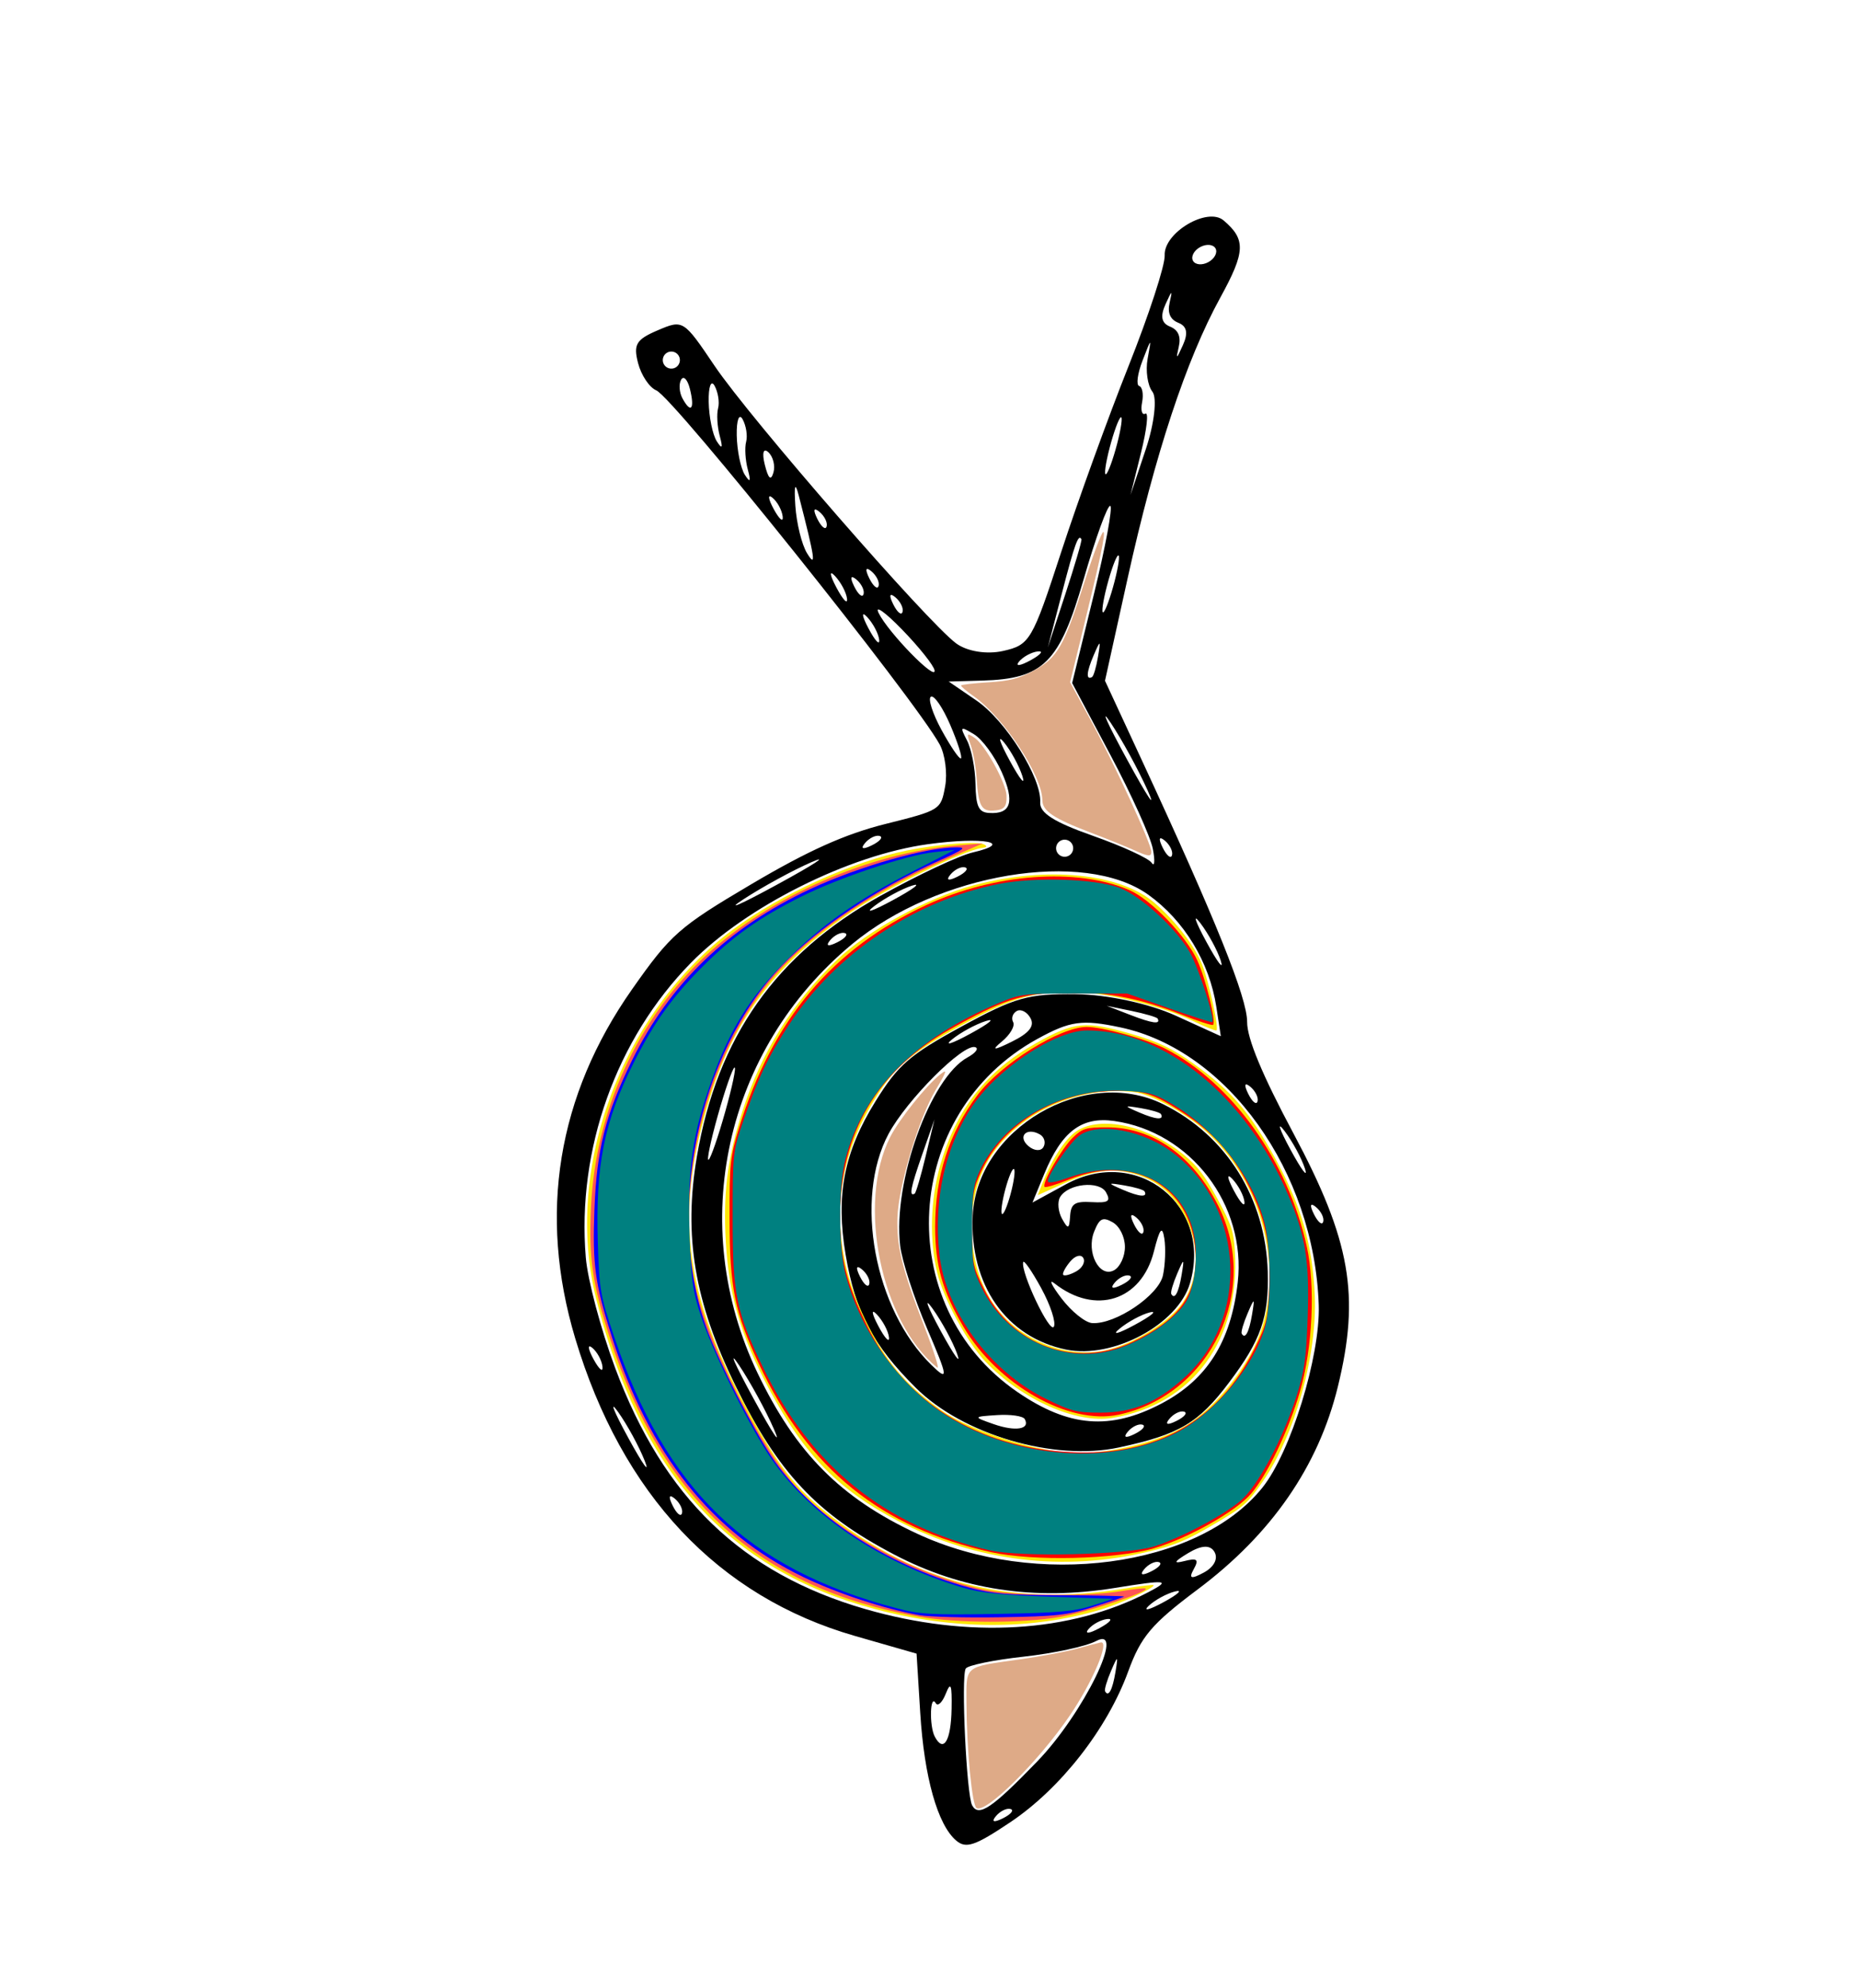 <?xml version="1.0" encoding="UTF-8" standalone="no"?>
<!-- Created with Inkscape (http://www.inkscape.org/) -->

<svg
   version="1.1"
   id="svg2"
   width="289.333"
   height="309.333"
   viewBox="0 0 289.333 309.333"
   sodipodi:docname="luPetrolio.svg"
   inkscape:version="1.1.2 (b8e25be833, 2022-02-05)"
   xmlns:inkscape="http://www.inkscape.org/namespaces/inkscape"
   xmlns:sodipodi="http://sodipodi.sourceforge.net/DTD/sodipodi-0.dtd"
   xmlns="http://www.w3.org/2000/svg"
   xmlns:svg="http://www.w3.org/2000/svg">
  <defs
     id="defs6" />
  <sodipodi:namedview
     id="namedview4"
     pagecolor="#ffffff"
     bordercolor="#666666"
     borderopacity="1.0"
     inkscape:pageshadow="2"
     inkscape:pageopacity="0.0"
     inkscape:pagecheckerboard="0"
     showgrid="false"
     inkscape:zoom="1.8241526"
     inkscape:cx="103.88385"
     inkscape:cy="138.14634"
     inkscape:window-width="1920"
     inkscape:window-height="991"
     inkscape:window-x="-9"
     inkscape:window-y="-9"
     inkscape:window-maximized="1"
     inkscape:current-layer="g8" />
  <g
     inkscape:groupmode="layer"
     inkscape:label="Image"
     id="g8">
    <path
       style="fill:#000000;stroke-width:1.333"
       d="m 148.823,286.417 c -2.893,-2.46 -4.976,-9.852 -5.597,-19.858 l -0.573,-9.235 -9.556,-2.742 c -21.328,-6.121 -36.305,-22.045 -43.575,-46.331 -5.781,-19.313 -2.779,-37.738 8.846,-54.297 6.024,-8.581 7.308,-9.711 18.614,-16.388 8.791,-5.192 14.532,-7.77 20.793,-9.338 8.594,-2.152 8.653,-2.189 9.327,-5.872 0.373,-2.038 -0.012,-4.969 -0.855,-6.514 -3.85,-7.053 -41.401,-53.96 -44.102,-55.092 -1.071,-0.449 -2.348,-2.357 -2.836,-4.241 -0.757,-2.917 -0.301,-3.676 3.074,-5.116 3.926,-1.676 4.006,-1.626 8.827,5.527 5.516,8.183 33.169,39.946 37.619,43.21 1.697,1.244 4.755,1.735 7.279,1.169 4.174,-0.937 4.546,-1.569 9.059,-15.406 2.588,-7.936 7.301,-20.945 10.473,-28.91 3.172,-7.964 5.705,-15.724 5.63,-17.243 -0.174,-3.529 6.652,-7.579 9.169,-5.439 3.489,2.967 3.406,4.87 -0.522,12.026 -5.305,9.664 -10.147,24.341 -14.436,43.756 l -3.501,15.848 5.732,12.364 c 11.507,24.82 16.408,36.999 16.388,40.726 -0.014,2.564 2.34,8.231 7.203,17.335 8.913,16.688 10.405,25.224 6.904,39.483 -3.036,12.364 -10.322,22.896 -21.772,31.47 -7.213,5.401 -8.855,7.34 -10.854,12.813 -3.257,8.918 -10.522,18.201 -18.341,23.438 -5.493,3.679 -6.889,4.153 -8.414,2.856 z m 8.454,-4.915 c -0.601,-0.177 -1.633,0.333 -2.293,1.132 -0.73,0.883 -0.301,1.009 1.093,0.321 1.261,-0.623 1.802,-1.277 1.2,-1.453 z m 4.176,-7.42 c 7.169,-7.424 13.934,-21.271 9.144,-18.718 -1.547,0.825 -6.628,1.92 -11.291,2.433 -4.663,0.513 -8.715,1.349 -9.004,1.857 -0.739,1.297 0.124,19.675 0.999,21.278 1.016,1.861 3.095,0.459 10.152,-6.85 z m 12.152,-13.867 c 0.442,-2.651 0.378,-2.67 -0.683,-0.201 -0.644,1.498 -1.063,2.923 -0.93,3.166 0.526,0.963 1.148,-0.181 1.613,-2.965 z m -25.5,5.692 c 0.068,-3.79 -0.128,-4.299 -0.903,-2.35 -0.544,1.369 -1.248,2.033 -1.564,1.477 -0.888,-1.561 -1.032,3.542 -0.147,5.211 1.367,2.578 2.525,0.655 2.614,-4.338 z m 34.776,-18.259 c -1.287,0.321 -3.13,1.327 -4.096,2.236 -0.966,0.909 0.087,0.647 2.34,-0.583 2.253,-1.23 3.043,-1.974 1.756,-1.653 z m -10.569,4.292 c -0.982,0.115 -2.298,0.833 -2.926,1.597 -0.627,0.764 0.176,0.67 1.785,-0.208 1.609,-0.878 2.122,-1.503 1.141,-1.389 z m 16.727,-10.404 c -0.637,-1.168 -2.011,-1.122 -4.103,0.137 -2.229,1.341 -2.408,1.705 -0.616,1.25 2.031,-0.517 2.318,-0.265 1.46,1.282 -0.803,1.447 -0.411,1.572 1.575,0.506 1.574,-0.846 2.255,-2.129 1.685,-3.175 z m -15.524,5.567 c -12.487,2.02 -23.837,0.302 -34.34,-5.197 -12.031,-6.299 -18.065,-12.713 -24.693,-26.249 -6.402,-13.075 -8.128,-23.34 -6.009,-35.745 3.161,-18.5 12.306,-31.463 28.596,-40.533 5.767,-3.211 12.204,-6.236 14.306,-6.723 6.656,-1.543 1.682,-2.469 -6.938,-1.292 -12.293,1.679 -28.266,9.666 -36.884,18.444 -11.649,11.865 -17.784,29.051 -16.379,45.881 0.29,3.475 2.341,11.194 4.558,17.153 7.517,20.206 19.756,32.008 38.939,37.546 16.092,4.646 31.955,3.695 44.085,-2.642 3.579,-1.87 2.872,-1.957 -5.243,-0.644 z m 6.841,-4.023 c -0.601,-0.177 -1.633,0.333 -2.293,1.132 -0.73,0.883 -0.301,1.009 1.093,0.321 1.261,-0.623 1.802,-1.277 1.2,-1.453 z m 16.126,-11.592 c 4.41,-5.506 9.018,-20.433 8.764,-28.391 -0.663,-20.754 -14.207,-39.704 -30.899,-43.232 -5.941,-1.255 -7.783,-1 -12.861,1.785 -21.089,11.565 -22.802,41.476 -3.147,54.953 8.014,5.495 14.445,6.011 22.442,1.801 7.095,-3.735 10.815,-9.645 11.857,-18.835 1.369,-12.073 -7.321,-23.442 -19.205,-25.126 -5.099,-0.723 -8.176,1.602 -10.909,8.24 l -1.832,4.45 5.208,-2.843 c 11.126,-6.074 22.861,3.3 19.301,15.418 -1.871,6.371 -11.962,11.784 -19.224,10.314 -9.355,-1.895 -15.08,-10.083 -14.581,-20.853 0.628,-13.529 17.449,-23.371 29.639,-17.342 9.852,4.873 15.96,14.659 16.277,26.081 0.196,7.055 -1.048,10.617 -6.012,17.212 -4.787,6.359 -7.757,8.11 -17.178,10.129 -10.079,2.159 -24.262,-2.007 -31.572,-9.274 -6.705,-6.666 -9.442,-11.847 -10.933,-20.703 -1.569,-9.314 -0.267,-15.989 4.669,-23.934 3.507,-5.644 5.285,-7.186 13.405,-11.619 8.293,-4.527 10.323,-5.099 17.773,-5.01 4.879,0.059 11.378,1.453 15.477,3.319 l 7.067,3.218 -0.696,-4.553 c -1.065,-6.968 -5.017,-13.481 -10.598,-17.468 -9.999,-7.142 -32.794,-3.339 -46.096,7.69 -19.809,16.425 -25.798,43.636 -14.696,66.781 5.947,12.398 12.909,19.408 24.775,24.943 18.571,8.664 43.804,5.308 53.784,-7.152 z m -12.197,-11.82 c -0.601,-0.177 -1.633,0.333 -2.293,1.132 -0.73,0.883 -0.301,1.009 1.093,0.321 1.261,-0.623 1.802,-1.277 1.2,-1.453 z m -6.49,2.024 c -0.601,-0.177 -1.633,0.333 -2.293,1.132 -0.73,0.883 -0.301,1.009 1.093,0.321 1.261,-0.623 1.802,-1.277 1.2,-1.453 z m 17.074,-17.138 c 0.442,-2.651 0.378,-2.67 -0.683,-0.201 -0.644,1.498 -1.063,2.923 -0.93,3.166 0.526,0.963 1.148,-0.181 1.613,-2.965 z m -35.375,16.273 c -0.269,-0.48 -2.214,-0.76 -4.323,-0.623 -3.75,0.244 -3.761,0.276 -0.501,1.413 3.383,1.18 5.712,0.799 4.823,-0.79 z m 19.451,-16.599 c -1.279,0.318 -3.391,1.457 -4.694,2.532 -1.303,1.075 -0.257,0.815 2.325,-0.578 2.582,-1.393 3.648,-2.272 2.369,-1.954 z m 25.867,-16.4 c -0.883,-0.73 -1.009,-0.301 -0.321,1.093 0.623,1.261 1.277,1.802 1.453,1.2 0.177,-0.601 -0.333,-1.633 -1.132,-2.293 z m -20.905,10.557 c 0.442,-2.651 0.378,-2.67 -0.683,-0.201 -0.644,1.498 -1.063,2.923 -0.93,3.166 0.526,0.963 1.148,-0.181 1.613,-2.965 z m -2.903,0.066 c 0.353,-1.655 0.448,-4.23 0.213,-5.724 -0.326,-2.069 -0.714,-1.585 -1.628,2.028 -1.94,7.669 -9.119,9.962 -15.482,4.945 -0.939,-0.741 -0.439,0.32 1.111,2.356 1.55,2.036 3.694,3.761 4.765,3.832 3.611,0.239 10.356,-4.311 11.021,-7.437 z m -18.938,2.02 c -1.443,-2.644 -2.71,-4.475 -2.816,-4.07 -0.41,1.58 4.136,11.168 4.768,10.057 0.369,-0.649 -0.509,-3.343 -1.953,-5.987 z m -21.968,-6.647 c -1.149,-9.877 4.668,-26.101 10.499,-29.284 1.269,-0.693 1.795,-1.409 1.17,-1.593 -1.886,-0.554 -10.648,8.225 -13.471,13.498 -5.413,10.108 -2.217,27.319 6.681,35.976 2.682,2.609 2.609,2.004 -0.69,-5.699 -2.03,-4.74 -3.915,-10.544 -4.188,-12.898 z m 5.042,9.8 c -1.409,-1.961 -0.842,-0.403 1.26,3.462 2.102,3.865 3.254,5.47 2.561,3.566 -0.693,-1.904 -2.413,-5.067 -3.821,-7.028 z m 30.625,-5.131 c -0.601,-0.177 -1.633,0.333 -2.293,1.132 -0.73,0.883 -0.301,1.009 1.093,0.321 1.261,-0.623 1.802,-1.277 1.2,-1.453 z m 24.156,-22.502 c -1.24,-1.632 -0.825,-0.33 0.924,2.893 1.749,3.223 2.763,4.559 2.255,2.967 -0.508,-1.591 -1.938,-4.228 -3.178,-5.86 z m -94.909,57.202 c -0.883,-0.73 -1.009,-0.301 -0.321,1.093 0.623,1.261 1.277,1.802 1.453,1.2 0.177,-0.601 -0.333,-1.633 -1.132,-2.294 z m 10.013,-20.752 c -1.74,-2.601 -0.72,-0.253 2.267,5.218 2.987,5.471 4.41,7.599 3.163,4.729 -1.247,-2.87 -3.691,-7.347 -5.43,-9.948 z m 76.785,-28.976 c -0.918,-0.977 -0.827,-0.185 0.204,1.759 1.03,1.944 1.782,2.743 1.67,1.776 -0.112,-0.967 -0.955,-2.558 -1.873,-3.535 z m -16.726,10.539 c -0.013,-1.551 -0.834,-3.19 -1.905,-3.799 -1.556,-0.886 -2.057,-0.632 -2.891,1.466 -1.27,3.196 0.824,7.242 3.104,5.997 0.943,-0.515 1.704,-2.163 1.692,-3.664 z m -6.473,1.764 c -0.34,-0.623 -1.243,-0.399 -2.007,0.498 -0.763,0.898 -1.275,1.839 -1.137,2.092 0.138,0.253 1.041,0.029 2.007,-0.498 0.966,-0.527 1.477,-1.468 1.137,-2.092 z m 8.213,-6.335 c -0.883,-0.73 -1.009,-0.301 -0.321,1.093 0.623,1.261 1.277,1.802 1.453,1.2 0.177,-0.601 -0.333,-1.633 -1.132,-2.293 z m -80.642,30.256 c -1.402,-1.95 -0.68,-0.123 1.604,4.061 2.284,4.184 3.431,5.779 2.548,3.546 -0.882,-2.234 -2.751,-5.657 -4.153,-7.607 z M 136.483,204.554 c -0.918,-0.977 -0.827,-0.185 0.204,1.759 1.03,1.944 1.782,2.743 1.67,1.776 -0.112,-0.967 -0.955,-2.558 -1.873,-3.535 z m 41.653,-19.164 c -0.133,-0.243 -1.557,-0.662 -3.166,-0.93 -2.651,-0.442 -2.67,-0.378 -0.201,0.683 2.593,1.115 3.893,1.21 3.367,0.247 z m -8.248,1.671 c 2.637,0.146 3.023,-0.113 2.26,-1.511 -1.03,-1.887 -5.963,-1.37 -7.171,0.753 -0.43,0.756 -0.288,2.26 0.316,3.344 0.945,1.695 1.12,1.639 1.257,-0.396 0.131,-1.956 0.709,-2.335 3.339,-2.189 z m 24.7,-17.959 c -0.883,-0.73 -1.009,-0.301 -0.321,1.093 0.623,1.261 1.277,1.802 1.453,1.2 0.177,-0.601 -0.333,-1.633 -1.132,-2.293 z m -60.432,28.433 c -0.883,-0.73 -1.009,-0.301 -0.321,1.093 0.623,1.261 1.277,1.802 1.453,1.2 0.177,-0.601 -0.333,-1.633 -1.132,-2.294 z M 157.468,185.095 c 0.462,-1.923 0.577,-3.353 0.255,-3.178 -0.322,0.176 -0.963,1.893 -1.426,3.816 -0.462,1.923 -0.577,3.353 -0.255,3.178 0.322,-0.176 0.963,-1.893 1.426,-3.816 z m 23.219,-11.73 c -0.133,-0.243 -1.557,-0.662 -3.166,-0.93 -2.651,-0.442 -2.67,-0.378 -0.201,0.683 2.593,1.115 3.893,1.21 3.367,0.247 z m -18.846,3.162 c -2.073,-1.18 -3.534,0.324 -1.771,1.823 0.894,0.76 1.944,0.824 2.333,0.141 0.389,-0.683 0.136,-1.566 -0.561,-1.964 z m -69.67,33.201 c -0.764,-0.627 -0.67,0.176 0.208,1.785 0.878,1.609 1.503,2.122 1.389,1.141 -0.115,-0.982 -0.833,-2.298 -1.597,-2.926 z m 51.909,-29.856 1.361,-5.68 -1.927,5.514 c -1.796,5.139 -2.065,6.54 -1.161,6.046 0.201,-0.11 0.979,-2.756 1.727,-5.88 z m 36.092,-21.366 c -0.121,-0.222 -1.953,-0.76 -4.071,-1.196 l -3.85,-0.792 3.667,1.416 c 3.446,1.331 4.765,1.508 4.254,0.572 z m 6.651,-14.858 c -1.24,-1.632 -0.825,-0.33 0.924,2.893 1.749,3.223 2.763,4.558 2.255,2.967 -0.508,-1.591 -1.938,-4.228 -3.178,-5.86 z m -26.436,14.79 c -0.527,-0.966 -1.485,-1.468 -2.129,-1.117 -0.644,0.351 -0.903,1.129 -0.576,1.728 0.327,0.599 -0.466,1.964 -1.762,3.034 -1.704,1.406 -1.279,1.414 1.534,0.028 2.733,-1.347 3.605,-2.439 2.932,-3.672 z m -6.968,0.453 c -1.601,0.512 -3.97,1.805 -5.266,2.875 -1.296,1.07 0.014,0.651 2.91,-0.93 2.897,-1.581 3.957,-2.456 2.356,-1.945 z m -40.54,14.088 c 1.109,-3.947 1.752,-7.033 1.43,-6.857 -0.322,0.176 -1.492,3.549 -2.601,7.496 -1.109,3.947 -1.752,7.033 -1.43,6.857 0.322,-0.176 1.492,-3.549 2.601,-7.496 z m 59.938,-55.506 -5.949,-11.184 3.351,-13.67 c 1.843,-7.519 3.003,-13.772 2.577,-13.897 -0.426,-0.125 -2.292,5.026 -4.146,11.446 -3.749,12.976 -6.25,15.471 -15.776,15.74 l -5.223,0.147 4.314,2.949 c 4.574,3.126 10.175,12.069 9.931,15.854 -0.106,1.642 2.137,3.067 8.176,5.195 4.577,1.613 8.703,3.505 9.168,4.205 0.465,0.7 0.549,-0.274 0.186,-2.165 -0.363,-1.891 -3.337,-8.47 -6.609,-14.621 z m 8.459,13.326 c -0.883,-0.73 -1.009,-0.301 -0.321,1.093 0.623,1.261 1.277,1.802 1.453,1.2 0.177,-0.601 -0.333,-1.633 -1.132,-2.293 z m -8.416,-18.332 c -1.728,-2.582 -0.552,0.043 2.614,5.834 3.166,5.791 4.58,7.904 3.142,4.695 -1.438,-3.209 -4.028,-7.947 -5.757,-10.529 z m -5.991,18.887 c -0.351,-0.644 -1.166,-0.883 -1.809,-0.531 -0.644,0.351 -0.883,1.166 -0.531,1.809 0.351,0.644 1.165,0.883 1.809,0.531 0.644,-0.351 0.883,-1.166 0.531,-1.809 z m -35.388,13.843 c -0.601,-0.177 -1.633,0.333 -2.294,1.132 -0.73,0.883 -0.301,1.009 1.093,0.321 1.261,-0.623 1.802,-1.277 1.2,-1.453 z m 18.725,-10.222 c -0.601,-0.177 -1.633,0.333 -2.294,1.132 -0.73,0.883 -0.301,1.009 1.093,0.321 1.261,-0.623 1.802,-1.277 1.2,-1.453 z m -8.269,2.844 c -1.591,0.508 -4.228,1.938 -5.86,3.178 -1.632,1.24 -0.33,0.825 2.893,-0.924 3.223,-1.748 4.558,-2.763 2.967,-2.255 z m 13.973,-17.663 c -1.085,-2.462 -3.023,-5.111 -4.307,-5.887 -2.16,-1.306 -2.241,-1.235 -1.098,0.953 0.679,1.3 1.273,4.341 1.318,6.758 0.067,3.518 0.486,4.42 2.1,4.525 3.438,0.225 4.039,-1.695 1.986,-6.35 z m 0.341,-4.652 c -1.07,-1.296 -0.651,0.013 0.93,2.91 1.581,2.897 2.456,3.957 1.945,2.356 -0.512,-1.601 -1.805,-3.97 -2.875,-5.266 z m -19.348,14.581 c -0.601,-0.177 -1.633,0.333 -2.294,1.132 -0.73,0.883 -0.301,1.009 1.093,0.321 1.261,-0.623 1.802,-1.277 1.2,-1.453 z m -10.608,4.079 c -2.85,1.237 -7.591,3.822 -10.536,5.744 -2.945,1.921 -0.613,0.909 5.182,-2.25 5.795,-3.159 8.204,-4.731 5.354,-3.494 z m 21.614,-21.323 c -1.16,-2.709 -2.518,-4.702 -3.018,-4.429 -0.5,0.273 0.241,2.603 1.647,5.177 1.406,2.575 2.763,4.568 3.018,4.429 0.254,-0.139 -0.487,-2.469 -1.647,-5.177 z m 22.983,-10.648 c 0.442,-2.651 0.378,-2.67 -0.683,-0.201 -1.115,2.593 -1.21,3.893 -0.247,3.367 0.243,-0.133 0.662,-1.557 0.93,-3.166 z m -9.378,-0.824 c -0.982,0.115 -2.298,0.833 -2.926,1.597 -0.627,0.764 0.176,0.67 1.785,-0.208 1.609,-0.878 2.122,-1.503 1.141,-1.389 z m 6.802,-17.454 c -0.48,-0.879 -1.023,0.624 -3.052,8.439 l -2.183,8.407 2.711,-8.252 c 1.491,-4.539 2.627,-8.406 2.524,-8.594 z m 5.137,6.627 c 0.633,-2.434 0.888,-4.282 0.566,-4.107 -0.322,0.176 -1.103,2.311 -1.737,4.746 -0.633,2.434 -0.888,4.282 -0.566,4.107 0.322,-0.176 1.103,-2.311 1.737,-4.746 z m -33.064,7.416 c -2.652,-2.73 -4.291,-3.886 -3.642,-2.569 1.506,3.056 9.028,10.763 8.706,8.919 -0.133,-0.763 -2.412,-3.62 -5.064,-6.35 z m -5.43,-1.944 c -0.918,-0.977 -0.827,-0.185 0.204,1.759 1.03,1.944 1.782,2.743 1.67,1.776 -0.112,-0.967 -0.955,-2.558 -1.873,-3.535 z m 4.378,-3.083 c -0.883,-0.73 -1.009,-0.301 -0.321,1.093 0.623,1.261 1.277,1.802 1.453,1.2 0.177,-0.601 -0.333,-1.633 -1.132,-2.294 z m 40.025,-31.973 c -0.754,-0.965 -1.09,-3.276 -0.747,-5.134 0.619,-3.352 0.613,-3.35 -0.795,0.298 -0.781,2.023 -1.015,3.796 -0.52,3.942 0.495,0.145 0.699,1.291 0.454,2.546 -0.245,1.255 -0.015,2.047 0.512,1.759 0.527,-0.288 0.222,2.442 -0.678,6.066 l -1.636,6.589 2.39,-7.156 c 1.315,-3.936 1.773,-7.946 1.019,-8.911 z m -5.49,8.089 c 0.633,-2.434 0.888,-4.282 0.566,-4.107 -0.322,0.176 -1.103,2.311 -1.737,4.746 -0.633,2.434 -0.888,4.283 -0.566,4.107 0.322,-0.176 1.103,-2.311 1.737,-4.746 z m -43.916,20.585 c -0.918,-0.977 -0.827,-0.185 0.204,1.759 1.03,1.944 1.782,2.743 1.67,1.776 -0.112,-0.967 -0.955,-2.558 -1.873,-3.535 z m 3.315,0.535 c -0.883,-0.73 -1.009,-0.301 -0.321,1.093 0.623,1.261 1.277,1.802 1.453,1.2 0.177,-0.601 -0.333,-1.633 -1.132,-2.293 z m 2.341,-1.278 c -0.883,-0.73 -1.009,-0.301 -0.321,1.093 0.623,1.261 1.277,1.802 1.453,1.2 0.177,-0.601 -0.333,-1.633 -1.132,-2.293 z m -11.296,-11.777 c -0.565,-2.189 -0.746,-1.64 -0.529,1.602 0.182,2.712 0.998,6.026 1.814,7.365 1.481,2.428 1.262,0.903 -1.285,-8.967 z m 59.091,-26.875 c -1.286,-0.511 -1.735,-1.552 -1.363,-3.158 0.469,-2.026 0.368,-1.981 -0.655,0.292 -0.835,1.854 -0.615,2.924 0.708,3.45 1.286,0.511 1.735,1.552 1.363,3.158 -0.469,2.026 -0.368,1.981 0.655,-0.292 0.835,-1.854 0.615,-2.924 -0.708,-3.45 z m -55.885,29.397 c -0.883,-0.73 -1.009,-0.301 -0.321,1.093 0.623,1.261 1.277,1.802 1.453,1.2 0.177,-0.601 -0.333,-1.633 -1.132,-2.293 z m -7.301,-2.186 c -0.764,-0.627 -0.67,0.176 0.208,1.785 0.878,1.609 1.503,2.122 1.389,1.141 -0.115,-0.982 -0.833,-2.298 -1.597,-2.926 z m 68.964,-38.787 c -0.351,-0.644 -1.429,-0.739 -2.394,-0.212 -0.966,0.527 -1.468,1.485 -1.117,2.129 0.351,0.644 1.429,0.739 2.394,0.212 0.966,-0.527 1.468,-1.485 1.117,-2.129 z m -69.599,31.71 c -0.771,-0.717 -1.012,0.103 -0.561,1.911 0.554,2.225 0.955,2.598 1.35,1.256 0.309,-1.051 -0.046,-2.477 -0.788,-3.167 z m -3.457,-1.627 c 0.247,-0.929 9.4e-4,-2.503 -0.548,-3.499 -0.548,-0.996 -0.961,0.128 -0.916,2.496 0.045,2.369 0.613,5.135 1.262,6.147 0.832,1.296 0.969,1.057 0.466,-0.808 -0.393,-1.456 -0.512,-3.408 -0.265,-4.337 z m -4.365,-5.213 c 0.247,-0.929 9.3e-4,-2.503 -0.548,-3.499 -0.548,-0.996 -0.961,0.128 -0.916,2.496 0.045,2.369 0.613,5.135 1.262,6.147 0.832,1.296 0.969,1.057 0.466,-0.808 -0.393,-1.456 -0.512,-3.408 -0.265,-4.337 z m -4.384,-3.002 c -0.366,-1.472 -0.983,-2.121 -1.369,-1.441 -0.387,0.679 -0.289,1.994 0.217,2.922 1.322,2.422 1.929,1.643 1.152,-1.48 z m -1.724,-5.133 c -0.351,-0.644 -1.166,-0.883 -1.809,-0.531 -0.644,0.351 -0.883,1.166 -0.531,1.809 0.351,0.644 1.166,0.883 1.809,0.531 0.644,-0.351 0.883,-1.166 0.531,-1.809 z"
       id="path863" />
    <path
       style="fill:#fde608;stroke-width:0.548"
       d="m 178.864,241.416 c -13.24,3.244 -26.977,1.578 -39.112,-4.745 -9.182,-4.784 -14.505,-10.203 -19.921,-20.28 -4.701,-8.746 -6.584,-15.427 -6.938,-24.611 -0.263,-6.835 0.454,-11.952 2.63,-18.778 2.925,-9.173 7.733,-16.89 14.686,-23.574 4.845,-4.657 14.292,-9.813 21.413,-11.687 11.369,-2.992 22.696,-1.874 28.08,2.771 3.332,2.874 6.314,6.768 7.443,9.72 1.085,2.836 2.608,9.901 2.181,10.115 -0.165,0.083 -1.828,-0.59 -3.695,-1.494 -4.387,-2.124 -12.72,-4.241 -17.448,-4.431 -6.878,-0.277 -10.302,0.654 -18.206,4.951 -8.524,4.634 -10.984,6.8 -14.474,12.748 -6.05,10.309 -6.339,21.878 -0.832,33.236 3.092,6.376 6.149,10.03 11.74,14.031 4.694,3.359 15.861,6.843 21.636,6.75 5.203,-0.084 11.862,-1.741 15.926,-3.964 3.816,-2.087 8.04,-6.665 10.793,-11.697 5.636,-10.303 2.593,-25.536 -6.832,-34.194 -3.269,-3.003 -8.701,-6.012 -11.444,-6.341 -8.467,-1.013 -17.531,3.013 -22.188,9.855 -4.326,6.356 -4.086,17.011 0.527,23.39 3.802,5.257 10.925,8.189 16.987,6.992 4.303,-0.85 10.204,-4.456 12.257,-7.491 2.623,-3.878 2.684,-9.18 0.159,-13.765 -1.822,-3.308 -4.419,-5.386 -7.88,-6.304 -3.405,-0.904 -6.286,-0.483 -10.895,1.59 l -3.939,1.772 0.694,-1.771 c 1.63,-4.16 3.821,-7.387 5.718,-8.423 3.955,-2.159 11.08,-0.424 16.415,3.998 2.074,1.719 3.13,3.109 5.115,6.734 2.176,3.972 2.532,5.028 2.729,8.102 0.888,13.825 -6.493,23.91 -19.045,26.023 -5.615,0.945 -14.154,-2.851 -19.814,-8.809 -2.786,-2.932 -6.42,-9.62 -7.435,-13.68 -1.274,-5.098 -1.103,-11.476 0.451,-16.874 2.507,-8.707 7.152,-14.606 14.939,-18.971 5.949,-3.335 7.644,-3.492 14.926,-1.381 4.037,1.17 6.257,2.233 9.48,4.539 5.956,4.263 8.875,7.646 12.82,14.861 4.066,7.436 5.783,13.42 6.122,21.329 0.394,9.22 -3.127,21.742 -8.134,28.932 -2.383,3.421 -2.9,3.872 -7.617,6.641 -4.178,2.453 -5.925,3.183 -10.018,4.186 z"
       id="path1000" />
    <path
       style="fill:#fde608;stroke-width:0.548"
       d="m 171.109,250.534 c -10.716,3.152 -22.72,3.103 -34.916,-0.142 -22.888,-6.089 -36.626,-21.374 -43.402,-48.288 -5.094,-20.235 3.93,-44.582 21.296,-57.455 7.451,-5.523 18.599,-10.587 27.093,-12.308 4.946,-1.002 11.046,-1.478 11.998,-0.936 0.54,0.307 0.439,0.449 -0.393,0.554 -2.752,0.349 -14.729,6.227 -20.173,9.901 -11.537,7.785 -18.163,16.404 -22.026,28.653 -5.708,18.1 -4.216,30.609 5.845,49.001 5.198,9.504 7.925,12.817 14.449,17.56 13.259,9.64 27.289,12.862 44.12,10.131 2.446,-0.397 4.49,-0.641 4.544,-0.543 0.228,0.417 -5.27,2.94 -8.434,3.871 z"
       id="path1039" />
    <path
       style="fill:#deaa87;stroke-width:0.548"
       d="m 145.872,212.811 c -8.766,-7.043 -12.556,-25.641 -7.315,-35.895 1.399,-2.737 5.553,-7.938 7.745,-9.698 1.205,-0.967 1.098,-0.591 -0.689,2.417 -2.611,4.398 -5.784,14.99 -5.936,19.816 -0.142,4.511 0.761,8.173 4.183,16.963 1.489,3.825 2.394,6.703 2.012,6.396 z"
       id="path1078" />
    <path
       style="fill:#deaa87;stroke-width:0.548"
       d="m 176.802,132.421 c -1.313,-0.595 -4.432,-1.86 -6.931,-2.811 -5.912,-2.251 -7.628,-3.398 -7.643,-5.109 -0.032,-3.814 -6.058,-12.917 -10.712,-16.182 -1.107,-0.776 -1.98,-1.519 -1.942,-1.651 0.039,-0.132 1.948,-0.351 4.244,-0.488 3.249,-0.193 4.813,-0.596 7.063,-1.819 3.723,-2.024 4.673,-3.684 7.928,-13.872 1.377,-4.308 2.689,-7.779 2.917,-7.712 0.401,0.118 -0.446,4.101 -3.647,17.151 l -1.53,6.238 3.037,5.581 c 3.841,7.058 9.625,19.586 9.612,20.819 -0.008,0.746 -0.498,0.717 -2.398,-0.144 z"
       id="path1191" />
    <path
       style="fill:#deaa87;stroke-width:0.548"
       d="m 154.503,126.142 c -1.752,0.091 -2.238,-0.858 -2.484,-4.843 -0.11,-1.778 -0.519,-4.147 -0.908,-5.265 -0.698,-2.004 -0.69,-2.022 0.549,-1.236 1.597,1.012 4.941,7.045 4.996,9.012 0.05,1.797 -0.359,2.24 -2.152,2.333 z"
       id="path1230" />
    <path
       style="fill:#deaa87;stroke-width:0.548"
       d="m 151.997,281.361 c -0.71,-0.404 -1.543,-9.046 -1.58,-16.381 -0.029,-5.848 -0.401,-5.541 8.184,-6.745 3.265,-0.458 7.267,-1.202 8.895,-1.654 1.628,-0.452 3.338,-0.9 3.801,-0.996 1.501,-0.311 -1.233,6.153 -4.836,11.433 -4.848,7.104 -12.993,15.18 -14.465,14.343 z"
       id="path1269" />
    <path
       style="fill:#ff5555;stroke-width:0.548"
       d="m 143.08,251.576 c -24.803,-4.366 -39.973,-18.002 -48.133,-43.267 -2.77,-8.577 -3.327,-12.44 -2.959,-20.518 0.682,-14.939 7.275,-29.321 17.967,-39.19 9.856,-9.098 25.385,-15.895 38.881,-17.018 l 4.111,-0.342 -5.482,2.392 c -12.691,5.538 -22.737,12.64 -28.53,20.168 -9.945,12.924 -14.278,33.439 -10.196,48.268 2.295,8.335 8.903,21.471 14.092,28.012 5.87,7.4 18.591,14.682 30.116,17.242 4.53,1.006 16.39,1.152 21.622,0.266 1.942,-0.329 3.624,-0.505 3.738,-0.391 0.509,0.509 -9.012,3.663 -13.325,4.415 -5.842,1.019 -16,1.002 -21.902,-0.037 z"
       id="path1598" />
    <path
       style="fill:#ff0000;stroke-width:0.548"
       d="m 154.318,241.548 c -17.183,-3.775 -28.549,-12.975 -36.199,-29.3 -3.782,-8.071 -4.55,-11.861 -4.572,-22.571 -0.018,-8.638 0.091,-9.676 1.484,-14.199 5.173,-16.791 14.524,-27.889 29.222,-34.679 10.53,-4.865 23.354,-5.807 31.48,-2.311 3.382,1.455 8.891,7.156 10.633,11.003 1.32,2.914 2.929,9.502 2.441,9.991 -0.143,0.143 -2.35,-0.574 -4.903,-1.594 -6.631,-2.648 -12.672,-3.742 -19.092,-3.459 -5.995,0.265 -8.949,1.265 -16.886,5.715 -11.344,6.361 -17.181,16.267 -17.181,29.158 0,6.435 1.001,10.459 4.253,17.095 5.764,11.761 17.268,18.877 31.654,19.578 13.298,0.648 23.048,-4.863 28.647,-16.191 1.821,-3.685 2.04,-4.607 2.232,-9.392 0.252,-6.276 -0.437,-10.062 -2.706,-14.862 -2.483,-5.254 -5.625,-8.972 -10.123,-11.981 -5.332,-3.566 -7.093,-4.087 -12.658,-3.739 -8.388,0.523 -16.026,5.42 -19.279,12.359 -1.296,2.764 -1.464,3.785 -1.464,8.891 0,5.408 0.112,5.996 1.793,9.41 4.419,8.975 14.313,12.534 23.176,8.337 7.023,-3.326 9.85,-7.048 9.83,-12.94 -0.038,-10.814 -9.259,-16.586 -19.697,-12.329 -1.945,0.793 -3.666,1.313 -3.824,1.155 -0.496,-0.496 2.678,-6.025 4.41,-7.684 1.489,-1.425 2.024,-1.584 5.331,-1.583 7.09,0.002 13.38,4.441 17.288,12.203 6.622,13.149 -1.142,29.434 -15.502,32.514 -7.732,1.658 -18.824,-4.625 -24.163,-13.688 -3.264,-5.541 -4.399,-9.552 -4.399,-15.547 0,-7.9 2.167,-14.637 6.596,-20.503 3.689,-4.886 12.826,-10.586 16.988,-10.598 2.464,-0.007 9.296,1.879 12.23,3.376 10.351,5.281 19.113,17.534 22.035,30.817 1.353,6.148 0.897,15.812 -1.063,22.541 -1.749,6.003 -5.069,12.939 -7.611,15.898 -2.403,2.798 -9.883,6.991 -15.186,8.513 -5.977,1.716 -18.752,2.019 -25.217,0.598 z"
       id="path1637" />
    <path
       style="fill:#ff0000;stroke-width:0.548"
       d="m 154.044,241.227 c -6.914,-1.596 -13.263,-4.334 -18.913,-8.156 -8.232,-5.569 -16.12,-17.103 -19.868,-29.053 -1.095,-3.49 -1.232,-5.08 -1.234,-14.341 -0.003,-11.364 0.233,-12.583 4.243,-21.928 6.084,-14.175 18.57,-25.115 33.58,-29.42 5.912,-1.696 17.61,-1.829 22.138,-0.252 3.634,1.265 9.656,6.943 11.703,11.033 1.238,2.474 3.367,9.571 2.986,9.952 -0.085,0.085 -3.102,-0.881 -6.705,-2.146 l -6.55,-2.301 -8.223,-0.011 c -7.657,-0.011 -8.458,0.087 -11.638,1.428 -13.411,5.652 -21.249,13.595 -23.983,24.304 -1.093,4.282 -1.091,13.879 0.003,18.081 1.616,6.203 5.072,12.272 9.563,16.794 7.027,7.075 14.536,10.318 24.958,10.778 7.109,0.314 11.274,-0.354 16.006,-2.568 4.609,-2.157 7.475,-4.544 10.451,-8.707 4.099,-5.732 5.036,-8.663 5.051,-15.797 0.01,-4.553 -0.261,-6.997 -1.063,-9.594 -2.347,-7.595 -8.083,-14.452 -15.048,-17.987 -3.492,-1.773 -3.712,-1.811 -9.002,-1.556 -4.586,0.221 -5.981,0.522 -9.046,1.957 -4.411,2.064 -8.409,5.694 -10.534,9.566 -1.409,2.566 -1.61,3.539 -1.789,8.647 -0.248,7.074 0.851,10.563 4.666,14.805 6.433,7.155 15.644,7.931 24.351,2.05 4.562,-3.081 5.969,-5.689 5.962,-11.049 -0.01,-7.13 -3.546,-11.967 -9.856,-13.48 -2.999,-0.719 -5.759,-0.415 -10.254,1.132 -3.437,1.182 -3.582,0.835 -1.2,-2.877 2.424,-3.778 3.962,-4.834 7.037,-4.834 6.01,0 11.335,2.986 15.368,8.618 8.362,11.677 4.286,27.665 -8.659,33.966 -2.555,1.244 -3.87,1.521 -7.26,1.532 -3.722,0.012 -4.58,-0.203 -8.497,-2.133 -8.786,-4.329 -15.651,-13.688 -16.604,-22.636 -1.575,-14.79 4.777,-26.905 17.352,-33.096 3.235,-1.592 3.871,-1.719 7.171,-1.432 12.295,1.072 23.39,10.528 29.745,25.35 2.72,6.344 3.372,10.355 3.089,19.002 -0.228,6.979 -0.447,8.392 -2.009,12.995 -2.435,7.172 -5.785,13.396 -8.429,15.66 -2.672,2.287 -9.474,5.87 -13.565,7.145 -4.123,1.285 -20.761,1.648 -25.491,0.557 z"
       id="path1713" />
    <path
       style="fill:#0000ff;stroke-width:0.548"
       d="m 143.08,251.338 c -5.479,-0.979 -12.728,-3.362 -18.091,-5.947 -14.175,-6.832 -23.945,-19.093 -29.761,-37.349 -2.633,-8.266 -3.039,-11.239 -2.712,-19.891 0.352,-9.316 1.723,-14.741 5.847,-23.143 5.858,-11.936 14.934,-20.661 27.711,-26.642 7.558,-3.538 18.123,-6.545 22.876,-6.511 1.546,0.011 1.122,0.319 -2.96,2.15 -9.604,4.307 -18.597,10.321 -24.29,16.243 -13.207,13.739 -18.314,38.954 -11.537,56.959 1.933,5.135 6.872,14.832 9.883,19.402 6,9.107 17.809,16.937 30.839,20.447 3.549,0.956 5.913,1.152 14.244,1.184 5.494,0.02 9.912,0.113 9.82,0.206 -0.093,0.093 -2.244,0.819 -4.78,1.614 -4.142,1.298 -5.616,1.462 -14.479,1.607 -5.427,0.089 -11.101,-0.058 -12.609,-0.328 z"
       id="path1752" />
    <path
       style="fill:#008080;stroke-width:0.548"
       d="m 154.044,241.251 c -16.326,-3.762 -27.907,-13.12 -35.333,-28.55 -4.125,-8.571 -4.679,-11.294 -4.682,-23.024 -0.003,-10.078 0.049,-10.567 1.595,-15.074 2.336,-6.81 3.916,-10.152 7.127,-15.071 7.23,-11.078 19.477,-19.326 32.613,-21.964 5.601,-1.125 14.869,-0.85 18.791,0.558 3.344,1.2 9.069,6.458 11.106,10.201 1.394,2.562 3.864,10.291 3.428,10.727 -0.09,0.09 -3.111,-0.874 -6.714,-2.142 l -6.55,-2.305 -8.223,-0.007 c -7.652,-0.007 -8.46,0.093 -11.638,1.432 -13.271,5.593 -21.184,13.623 -23.971,24.323 -1.112,4.269 -1.108,13.635 0.007,17.94 2.071,7.99 7.179,15.671 13.681,20.567 10.556,7.95 27.334,9.671 38.137,3.913 5.815,-3.099 11.616,-10.041 13.394,-16.026 1.074,-3.617 1.055,-12.355 -0.035,-16.544 -1.863,-7.151 -7.385,-14.262 -14.247,-18.345 -2.816,-1.676 -3.775,-1.944 -7.568,-2.117 -9.749,-0.445 -18.851,4.613 -22.503,12.505 -0.962,2.079 -1.154,3.545 -1.154,8.799 0,5.779 0.127,6.562 1.519,9.397 4.015,8.176 13.302,12.19 21.506,9.295 4.15,-1.464 8.373,-4.37 10.128,-6.969 1.587,-2.351 2.147,-7.872 1.166,-11.514 -2.103,-7.808 -10.386,-11.22 -19.38,-7.982 -1.99,0.717 -3.152,0.911 -3.152,0.527 0,-1.002 3.315,-5.853 4.797,-7.018 2.911,-2.29 10.236,-0.914 14.943,2.807 10.907,8.621 11.636,25.627 1.493,34.796 -4.316,3.901 -7.99,5.433 -13.039,5.438 -3.712,0.003 -4.591,-0.218 -8.497,-2.143 -8.786,-4.329 -15.651,-13.688 -16.604,-22.636 -0.894,-8.396 0.923,-16.55 5.085,-22.822 3.911,-5.891 12.951,-11.876 17.941,-11.876 12.096,0 24.722,10.313 31.242,25.52 2.728,6.364 3.373,10.351 3.074,19.002 -0.226,6.549 -0.516,8.593 -1.771,12.49 -2.164,6.722 -6.002,13.895 -8.643,16.156 -2.681,2.295 -9.478,5.876 -13.575,7.153 -4.134,1.288 -20.776,1.668 -25.491,0.581 z"
       id="path1843" />
    <path
       style="fill:#008080;stroke-width:0.548"
       d="m 139.517,250.252 c -23.206,-6.157 -35.943,-18.434 -43.99,-42.401 -2.107,-6.277 -2.251,-7.114 -2.483,-14.486 -0.38,-12.067 0.98,-18.852 5.629,-28.083 3.079,-6.113 6.02,-10.212 10.652,-14.843 4.735,-4.735 8.741,-7.581 15.33,-10.892 5.82,-2.925 16.334,-6.458 20.619,-6.928 l 3.289,-0.361 -6.304,3.237 c -9.004,4.623 -14.367,8.405 -20.009,14.11 -5.631,5.694 -8.646,10.559 -11.512,18.578 -2.956,8.271 -3.726,13.527 -3.429,23.414 0.221,7.363 0.458,9.119 1.771,13.157 1.723,5.297 6.959,16.051 10.446,21.455 5.94,9.205 17.227,16.951 30.408,20.87 2.672,0.794 6.031,1.142 13.431,1.388 l 9.868,0.329 -3.289,1.075 c -2.737,0.894 -5.223,1.108 -14.801,1.274 -10.156,0.176 -11.997,0.071 -15.624,-0.892 z"
       id="path1935" />
  </g>
</svg>
